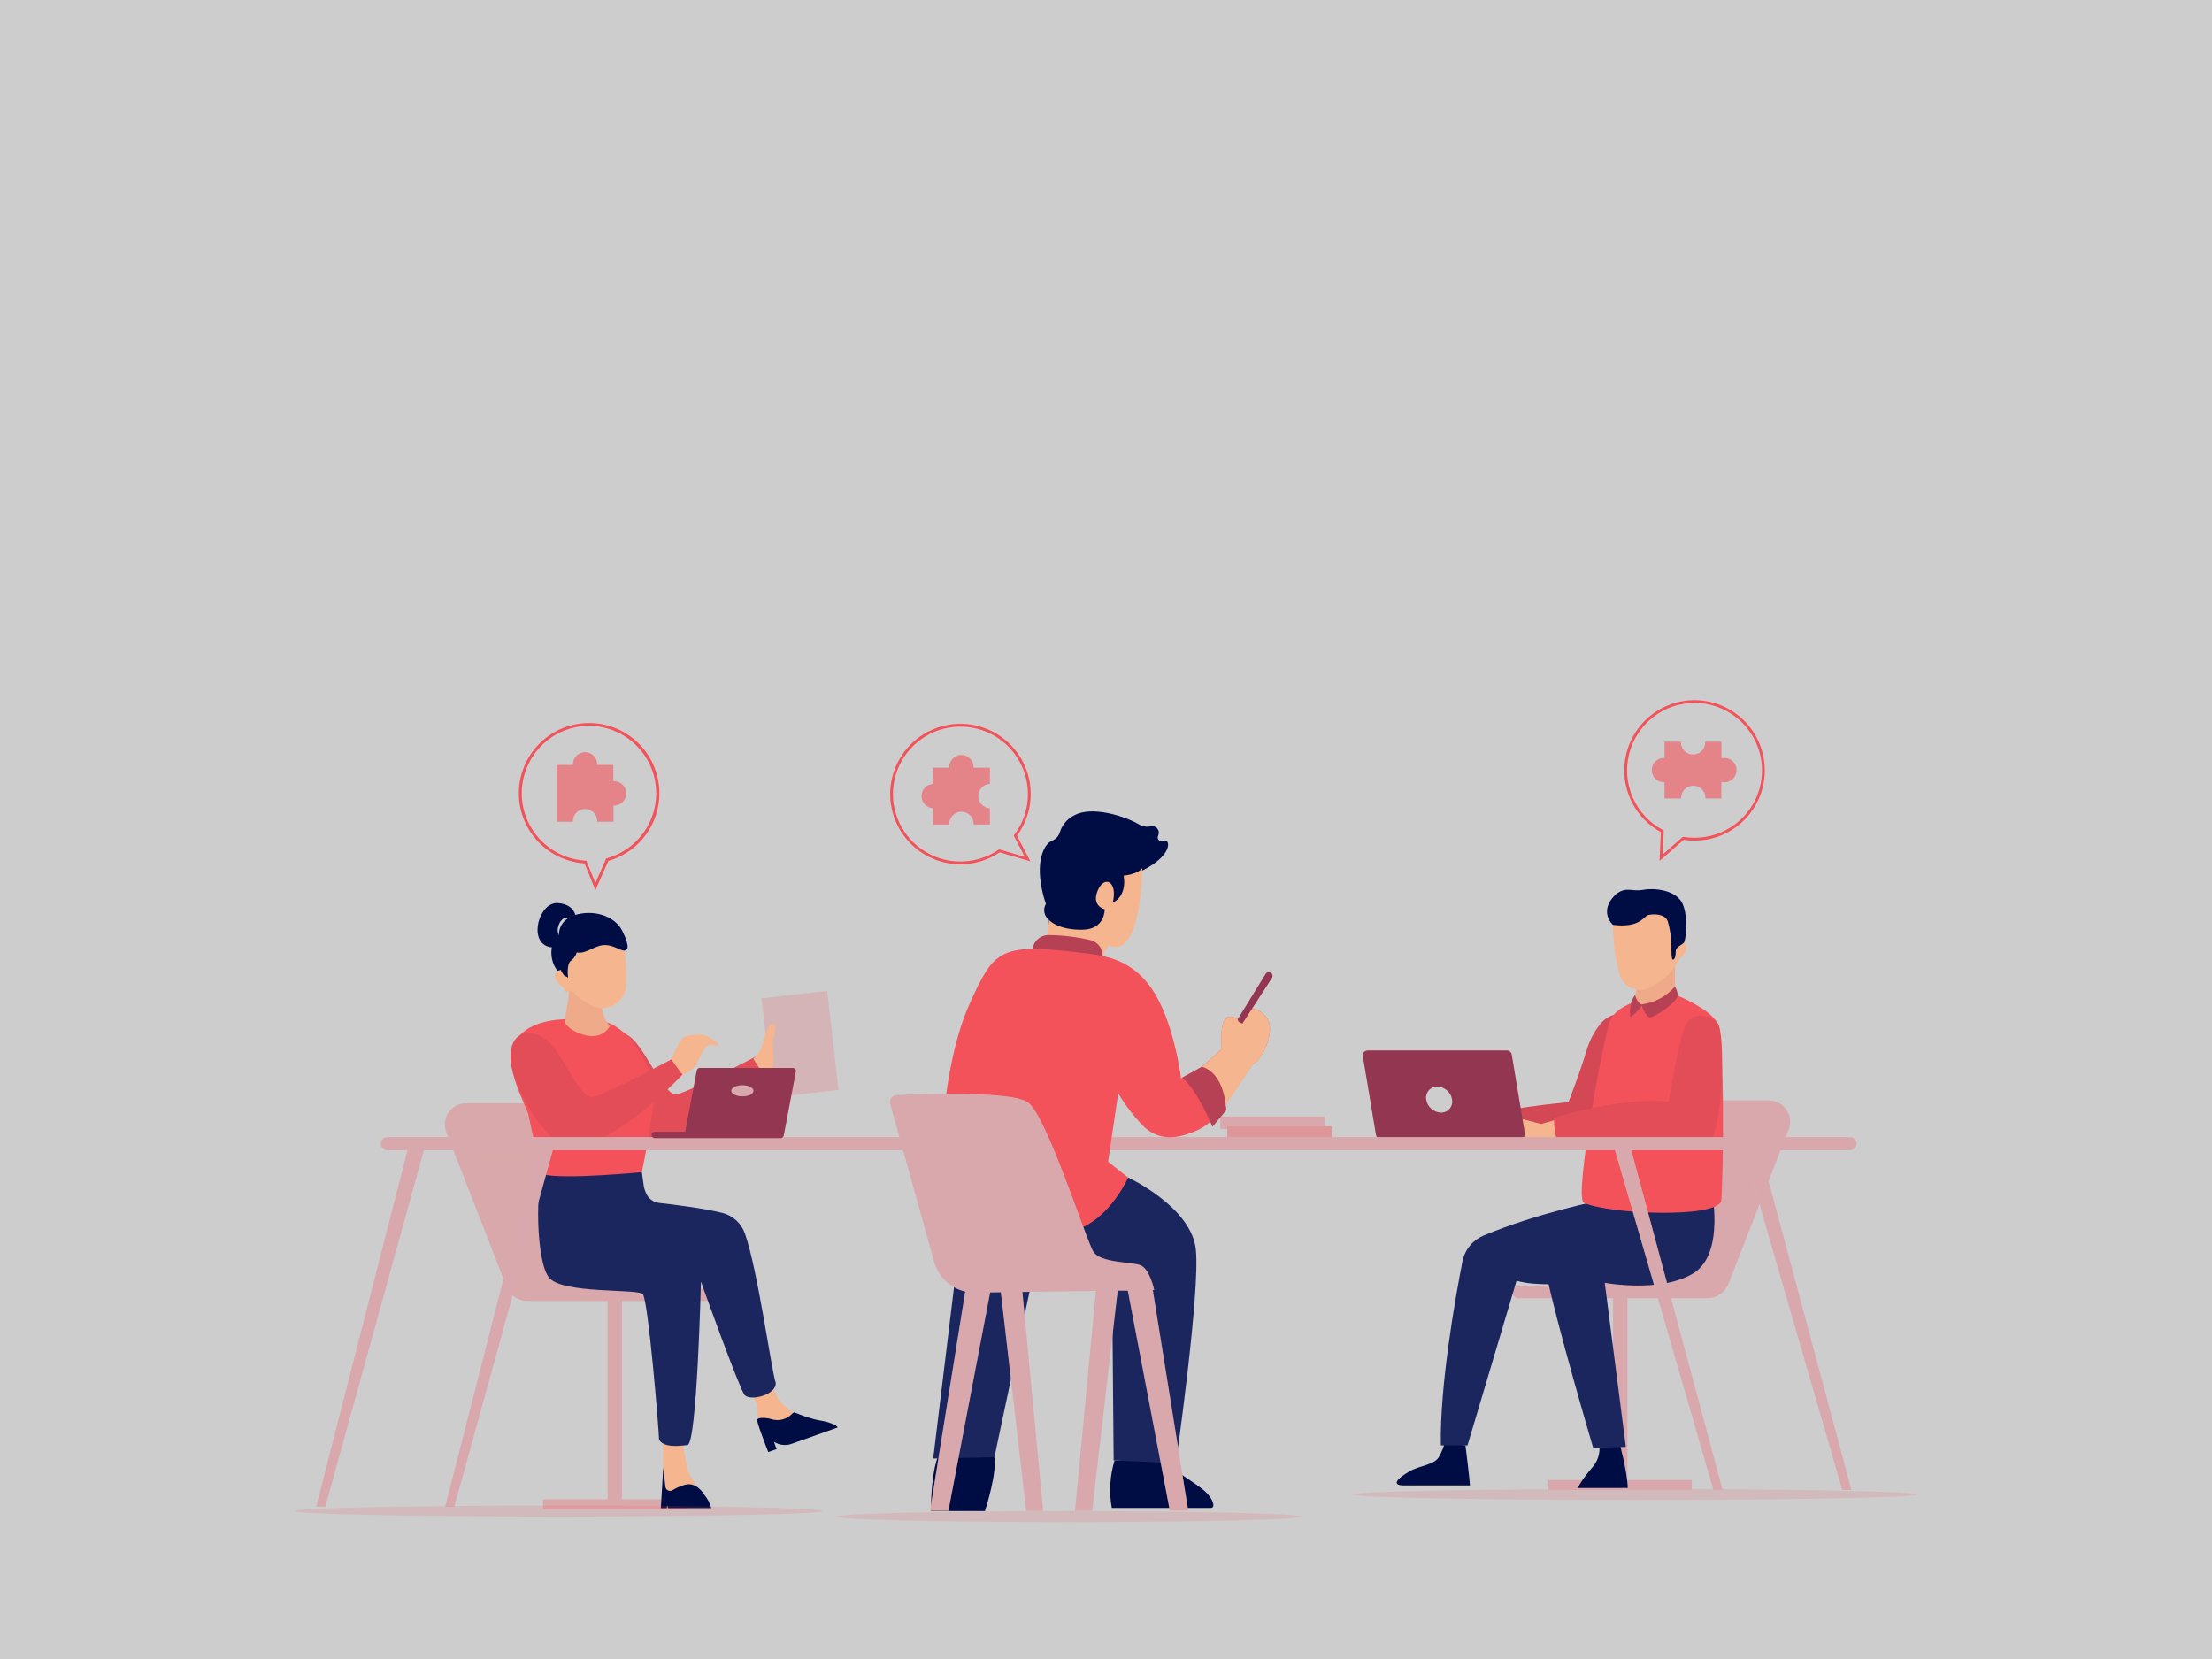 <svg width="1349" height="1012" viewBox="0 0 1349 1012" fill="none" xmlns="http://www.w3.org/2000/svg">
<g clip-path="url(#clip0)">
<path d="M1349 0H0V1011.75H1349V0Z" fill="#CDCDCE"/>
<path opacity="0.15" d="M997.417 914.791C1092.41 914.791 1169.41 913.281 1169.41 911.418C1169.41 909.556 1092.41 908.046 997.417 908.046C902.425 908.046 825.419 909.556 825.419 911.418C825.419 913.281 902.425 914.791 997.417 914.791Z" fill="#F3525A"/>
<path d="M363.117 542.854L356.473 526.548C345.768 525.847 335.715 521.155 328.302 513.401C320.889 505.646 316.654 495.392 316.435 484.666C316.217 473.94 320.029 463.522 327.12 455.472C334.211 447.421 344.064 442.323 354.732 441.186C365.4 440.049 376.106 442.955 384.735 449.33C393.364 455.705 399.287 465.085 401.334 475.616C403.382 486.147 401.404 497.062 395.792 506.206C390.18 515.349 381.342 522.055 371.026 524.997L363.117 542.854ZM359.171 442.624C348.474 442.673 338.217 446.884 330.572 454.366C322.926 461.848 318.494 472.012 318.213 482.705C317.933 493.398 321.826 503.781 329.068 511.653C336.311 519.525 346.333 524.269 357.013 524.879H357.552L363.1 538.504L369.71 523.53L370.098 523.429C379.668 520.756 387.948 514.712 393.41 506.411C398.872 498.111 401.147 488.115 399.815 478.269C398.484 468.423 393.636 459.39 386.165 452.839C378.695 446.287 369.107 442.659 359.171 442.624Z" fill="#F3525A"/>
<path opacity="0.6" d="M374.044 476.399V466.518H364.23C364.278 465.513 364.121 464.508 363.77 463.565C363.418 462.622 362.879 461.761 362.184 461.032C361.49 460.304 360.655 459.724 359.729 459.328C358.804 458.932 357.808 458.728 356.802 458.728C355.796 458.728 354.8 458.932 353.875 459.328C352.95 459.724 352.115 460.304 351.42 461.032C350.726 461.761 350.186 462.622 349.835 463.565C349.483 464.508 349.326 465.513 349.374 466.518H339.493V501.153H349.374C349.326 500.148 349.483 499.144 349.835 498.201C350.186 497.258 350.726 496.396 351.42 495.668C352.115 494.939 352.95 494.36 353.875 493.963C354.8 493.567 355.796 493.363 356.802 493.363C357.808 493.363 358.804 493.567 359.729 493.963C360.655 494.36 361.49 494.939 362.184 495.668C362.879 496.396 363.418 497.258 363.77 498.201C364.121 499.144 364.278 500.148 364.23 501.153H374.111V491.272C375.117 491.32 376.121 491.163 377.064 490.812C378.007 490.46 378.869 489.921 379.597 489.226C380.325 488.532 380.905 487.697 381.301 486.771C381.698 485.846 381.902 484.85 381.902 483.844C381.902 482.838 381.698 481.842 381.301 480.917C380.905 479.992 380.325 479.157 379.597 478.462C378.869 477.768 378.007 477.228 377.064 476.877C376.121 476.525 375.117 476.368 374.111 476.416L374.044 476.399Z" fill="#F3525A"/>
<path d="M1012.09 525.048L1012.91 507.46C1005.58 503.461 999.568 497.404 995.628 490.034C991.689 482.665 989.991 474.304 990.743 465.981C991.495 457.659 994.664 449.737 999.86 443.193C1005.06 436.648 1012.05 431.766 1019.99 429.147C1027.92 426.528 1036.45 426.287 1044.52 428.453C1052.59 430.619 1059.86 435.098 1065.41 441.338C1070.97 447.579 1074.58 455.308 1075.8 463.575C1077.03 471.842 1075.8 480.285 1072.29 487.866V487.866C1068.36 496.306 1061.8 503.24 1053.58 507.624C1045.37 512.007 1035.96 513.6 1026.76 512.165L1012.09 525.048ZM1033.45 428.662C1024.26 428.662 1015.33 431.738 1008.09 437.401C1000.84 443.064 995.706 450.988 993.489 459.91C991.272 468.832 992.104 478.24 995.854 486.634C999.603 495.028 1006.05 501.926 1014.18 506.229L1014.65 506.482L1013.96 521.169L1026.25 510.377H1026.64C1035.52 511.854 1044.64 510.384 1052.61 506.191C1060.58 501.999 1066.96 495.314 1070.77 487.158C1073.67 480.886 1074.95 473.985 1074.48 467.09C1074.02 460.195 1071.83 453.527 1068.11 447.701C1064.4 441.875 1059.27 437.078 1053.22 433.75C1047.16 430.423 1040.36 428.673 1033.45 428.662Z" fill="#F3525A"/>
<path opacity="0.6" d="M1051.65 462.201C1051.03 462.209 1050.42 462.294 1049.83 462.454V452.337H1039.94C1039.99 453.342 1039.84 454.346 1039.48 455.289C1039.13 456.232 1038.59 457.094 1037.9 457.822C1037.2 458.551 1036.37 459.13 1035.44 459.526C1034.52 459.923 1033.52 460.127 1032.52 460.127C1031.51 460.127 1030.51 459.923 1029.59 459.526C1028.66 459.13 1027.83 458.551 1027.13 457.822C1026.44 457.094 1025.9 456.232 1025.55 455.289C1025.2 454.346 1025.04 453.342 1025.09 452.337H1015.12V462.218C1014.12 462.17 1013.11 462.327 1012.17 462.678C1011.23 463.03 1010.37 463.569 1009.64 464.264C1008.91 464.958 1008.33 465.793 1007.93 466.719C1007.54 467.644 1007.33 468.64 1007.33 469.646C1007.33 470.652 1007.54 471.648 1007.93 472.573C1008.33 473.498 1008.91 474.333 1009.64 475.028C1010.37 475.722 1011.23 476.262 1012.17 476.613C1013.11 476.965 1014.12 477.122 1015.12 477.074V486.955H1025.24C1025.19 485.95 1025.35 484.946 1025.7 484.003C1026.05 483.06 1026.59 482.198 1027.29 481.47C1027.98 480.741 1028.82 480.161 1029.74 479.765C1030.67 479.369 1031.66 479.165 1032.67 479.165C1033.67 479.165 1034.67 479.369 1035.6 479.765C1036.52 480.161 1037.36 480.741 1038.05 481.47C1038.74 482.198 1039.28 483.06 1039.64 484.003C1039.99 484.946 1040.14 485.95 1040.1 486.955H1049.77V476.838C1050.8 477.102 1051.86 477.145 1052.9 476.964C1053.94 476.784 1054.93 476.384 1055.8 475.791C1056.67 475.198 1057.41 474.426 1057.96 473.526C1058.51 472.626 1058.86 471.619 1058.99 470.572C1059.12 469.526 1059.03 468.463 1058.72 467.456C1058.4 466.448 1057.88 465.519 1057.18 464.73C1056.48 463.941 1055.62 463.31 1054.66 462.88C1053.69 462.45 1052.65 462.23 1051.6 462.235L1051.65 462.201Z" fill="#F3525A"/>
<path d="M585.753 527.105C575.628 527.107 565.831 523.522 558.098 516.987C551.712 511.599 547.04 504.461 544.659 496.451C542.278 488.442 542.29 479.911 544.695 471.908C547.099 463.906 551.792 456.781 558.193 451.411C564.595 446.042 572.428 442.661 580.727 441.685C589.025 440.709 597.428 442.181 604.901 445.92C612.374 449.659 618.591 455.501 622.786 462.728C626.981 469.954 628.971 478.249 628.513 486.593C628.054 494.936 625.165 502.963 620.203 509.686L628.381 525.284L609.63 519.803C602.576 524.561 594.261 527.104 585.753 527.105ZM559.194 515.74C566.088 521.534 574.689 524.913 583.683 525.361C592.677 525.808 601.571 523.3 609.006 518.218L609.343 517.999L625.042 522.603L618.213 509.568L618.533 509.146C623.395 502.73 626.268 495.03 626.798 486.998C627.328 478.965 625.492 470.954 621.515 463.955C617.539 456.956 611.598 451.276 604.427 447.619C597.256 443.962 589.17 442.488 581.169 443.379C573.169 444.27 565.606 447.488 559.415 452.633C553.225 457.779 548.679 464.626 546.34 472.329C544.002 480.032 543.973 488.251 546.258 495.969C548.542 503.688 553.04 510.568 559.194 515.756V515.74Z" fill="#F3525A"/>
<path opacity="0.6" d="M569.008 478.086V468.204H578.89C578.842 467.199 578.998 466.194 579.35 465.252C579.702 464.309 580.241 463.447 580.936 462.719C581.63 461.99 582.465 461.41 583.39 461.014C584.315 460.618 585.311 460.414 586.318 460.414C587.324 460.414 588.32 460.618 589.245 461.014C590.17 461.41 591.005 461.99 591.7 462.719C592.394 463.447 592.933 464.309 593.285 465.252C593.637 466.194 593.793 467.199 593.745 468.204H603.677V478.086C601.769 478.177 599.968 478.999 598.65 480.382C597.331 481.765 596.595 483.603 596.595 485.514C596.595 487.424 597.331 489.262 598.65 490.645C599.968 492.028 601.769 492.85 603.677 492.941V502.823H593.796C593.844 501.818 593.687 500.813 593.336 499.87C592.984 498.927 592.445 498.066 591.75 497.337C591.056 496.609 590.221 496.029 589.295 495.633C588.37 495.237 587.374 495.033 586.368 495.033C585.362 495.033 584.366 495.237 583.441 495.633C582.516 496.029 581.681 496.609 580.986 497.337C580.292 498.066 579.752 498.927 579.401 499.87C579.049 500.813 578.892 501.818 578.94 502.823H569.059V492.941C567.15 492.85 565.35 492.028 564.031 490.645C562.712 489.262 561.976 487.424 561.976 485.514C561.976 483.603 562.712 481.765 564.031 480.382C565.35 478.999 567.15 478.177 569.059 478.086H569.008Z" fill="#F3525A"/>
<path d="M807.899 680.925H744.243V688.513H807.899V680.925Z" fill="#CDCDCE"/>
<path opacity="0.3" d="M807.899 680.925H744.243V688.513H807.899V680.925Z" fill="#F3525A"/>
<path d="M351.381 560.948C351.381 560.948 351.819 551.623 340.285 550.746C328.751 549.869 322.074 573.814 334.518 577.372C346.963 580.93 352.275 562.735 352.275 562.735" fill="#000D44"/>
<path d="M351.398 564.455C351.398 564.455 351.617 559.987 346.086 559.565C340.555 559.144 337.368 570.627 343.321 572.33C349.273 574.033 351.752 565.315 351.752 565.315" fill="#CDCDCE"/>
<path opacity="0.7" d="M439.201 785.961H397.044V792.706C395.077 792.08 393.275 791.023 391.77 789.611C390.264 788.199 389.094 786.468 388.343 784.545L351.887 691.076C349.791 685.696 346.12 681.075 341.354 677.816C336.589 674.558 330.95 672.814 325.176 672.814H284.234C282.128 672.815 280.054 673.33 278.192 674.314C276.33 675.298 274.736 676.722 273.549 678.461C272.361 680.2 271.615 682.203 271.376 684.295C271.138 686.387 271.413 688.507 272.178 690.469L308.887 784.595C309.899 787.193 311.672 789.425 313.974 790.999C316.276 792.572 318.999 793.414 321.787 793.414H370.537V914.335H331.18V920.473H418.628V914.335H379.271V793.431H439.201C439.976 793.431 440.617 791.745 440.617 789.688C440.617 787.63 439.976 785.961 439.201 785.961Z" fill="#CDCDCE"/>
<path opacity="0.3" d="M439.201 785.961H397.044V792.706C395.077 792.08 393.275 791.023 391.77 789.611C390.264 788.199 389.094 786.468 388.343 784.545L351.887 691.076C349.791 685.696 346.12 681.075 341.354 677.816C336.589 674.558 330.95 672.814 325.176 672.814H284.234C282.128 672.815 280.054 673.33 278.192 674.314C276.33 675.298 274.736 676.722 273.549 678.461C272.361 680.2 271.615 682.203 271.376 684.295C271.138 686.387 271.413 688.507 272.178 690.469L308.887 784.595C309.899 787.193 311.672 789.425 313.974 790.999C316.276 792.572 318.999 793.414 321.787 793.414H370.537V914.335H331.18V920.473H418.628V914.335H379.271V793.431H439.201C439.976 793.431 440.617 791.745 440.617 789.688C440.617 787.63 439.976 785.961 439.201 785.961Z" fill="#F3525A"/>
<path d="M362.645 643.81C362.645 643.81 365.124 669.863 389.321 693.437C412.271 712.66 467.479 653.725 467.479 653.725C467.568 651.641 466.951 649.587 465.726 647.898C464.502 646.208 462.743 644.982 460.734 644.417C460.734 644.417 421.023 665.512 412.963 667.367C404.902 669.222 393.739 638.836 383.807 631.956C373.875 625.076 362.021 627.69 362.645 643.81Z" fill="#F3525A"/>
<path opacity="0.07" d="M362.645 643.81C362.645 643.81 365.124 669.863 389.321 693.437C412.271 712.66 467.479 653.725 467.479 653.725C467.568 651.641 466.951 649.587 465.726 647.898C464.502 646.208 462.743 644.982 460.734 644.417C460.734 644.417 421.023 665.512 412.963 667.367C404.902 669.222 393.739 638.836 383.807 631.956C373.875 625.076 362.021 627.69 362.645 643.81Z" fill="#000D44"/>
<path d="M471.745 846.734C471.745 846.734 473.432 852.332 475.657 854.625C477.883 856.919 487.832 865.788 491.373 866.227C494.914 866.665 497.848 869.009 498.59 868.739C499.332 868.469 498.068 868.638 493.886 869.565C489.704 870.493 488.574 872.854 482.605 871.859C476.635 870.864 475.135 867.458 472.774 866.328C470.413 865.198 465.203 865.62 463.263 864.911C461.324 864.203 462.033 857.458 462.033 857.458L457.665 848.302L471.745 846.734Z" fill="#F5B58F"/>
<path d="M482.74 880.543C480.972 881.168 479.084 881.378 477.222 881.159C475.36 880.94 473.573 880.296 471.998 879.278L473.583 883.78L468.525 885.551C467.142 882.027 461.24 866.884 461.78 865.687C462.319 864.49 466.299 864.524 468.828 865.046C469.313 865.147 469.792 865.276 470.261 865.434C472.452 866.154 474.801 866.247 477.042 865.701C479.283 865.156 481.327 863.994 482.942 862.348C483.336 861.938 483.791 861.591 484.291 861.32C499.467 867.34 500.041 865.67 506.111 867.744C509.787 868.992 510.681 869.987 510.833 870.577L482.74 880.543Z" fill="#000D44"/>
<path d="M416.15 879.177C416.15 879.177 418.797 894.033 419.337 896.427C419.876 898.822 429.994 915.246 429.994 915.246H406.083C405.191 908.026 404.662 900.766 404.498 893.493C404.228 881.555 403.975 872.533 403.975 872.533L416.15 879.177Z" fill="#F5B58F"/>
<path d="M407.449 919.765C407.2 919.166 407.008 918.545 406.875 917.91L406.622 919.765H403.014L404.481 895.095L405.796 906.697C405.85 907.172 406.024 907.626 406.3 908.017C406.576 908.408 406.947 908.723 407.377 908.933C407.807 909.143 408.283 909.242 408.761 909.219C409.24 909.197 409.704 909.054 410.113 908.804C412.572 907.304 415.236 906.168 418.021 905.432C425.188 903.577 429.69 911.806 429.69 911.806C431.602 914.143 433.003 916.854 433.805 919.765H407.449Z" fill="#000D44"/>
<path d="M390.485 721.074C390.485 721.074 389.557 723.199 391.412 714.852C393.267 706.505 397.449 683.758 398.832 668.919C400.215 654.08 384.903 633.659 384.903 633.659C384.903 633.659 376.472 625.228 370.048 623.457C363.623 621.687 344.99 621.602 344.99 621.602C344.99 621.602 318.549 621.13 312.951 638.313C306.611 648.515 321.382 675.866 322.226 679.609C328.229 708.967 332.343 720.619 332.883 721.277C332.883 721.277 354.433 731.293 371.144 729.893C387.854 728.494 390.485 721.074 390.485 721.074Z" fill="#F3525A"/>
<path d="M368.058 600.406C368.058 600.406 363.657 617.572 372.004 625.464C370.604 628.718 365.512 633.592 356.692 631.265C347.873 628.937 345.091 625.009 344.164 622.833C344.4 619.36 348.109 607.758 346.946 595.853L368.058 600.406Z" fill="#EFAB89"/>
<path d="M380.536 577.321C381.719 585.182 382.16 593.137 381.851 601.081C381.73 603.414 381.043 605.683 379.849 607.692C378.656 609.7 376.991 611.388 374.999 612.61C373.007 613.832 370.748 614.55 368.417 614.704C366.085 614.857 363.751 614.441 361.616 613.491C357.217 611.628 353.237 608.898 349.914 605.465C341.482 596.325 339.004 580.846 342.882 571.352C346.76 561.858 364.685 561.504 370.317 563.612C375.949 565.72 380.182 573.46 380.536 577.321Z" fill="#F5B58F"/>
<path d="M348.059 595.55C348.059 595.55 341.314 588.265 338.666 593.729C336.019 599.192 349.88 607.067 350.184 603.121C350.233 600.444 349.494 597.811 348.059 595.55V595.55Z" fill="#F5B58F"/>
<path d="M345.782 604.959C346.798 604.959 347.62 604.136 347.62 603.121C347.62 602.106 346.798 601.283 345.782 601.283C344.767 601.283 343.944 602.106 343.944 603.121C343.944 604.136 344.767 604.959 345.782 604.959Z" fill="#F5B58F"/>
<path d="M391.412 714.852C391.412 714.852 344.079 719.422 331.635 716.252C326.576 720.535 326.576 769.335 334.906 779.25C343.236 789.165 388.664 785.86 391.986 789.182C395.308 792.504 401.918 872.921 401.918 877.879C404.396 882.836 413.502 882.01 419.286 881.251C425.07 880.492 427.481 781.627 427.481 781.627C427.481 781.627 450.718 846.514 454.023 850.646C457.328 854.777 473.87 850.646 473.044 843.209C470.261 834.778 462.201 774.798 454.293 752.287C453.218 749.208 451.395 746.445 448.987 744.246C446.579 742.047 443.662 740.482 440.499 739.69C428.83 736.807 411.108 734.632 401.985 733.62C400.204 733.421 398.51 732.741 397.084 731.654C395.659 730.567 394.555 729.113 393.891 727.448L393.25 725.762C392.957 725.025 392.753 724.255 392.643 723.469L391.412 714.852Z" fill="#1B255E"/>
<path d="M311.349 645.48C311.349 645.48 313.828 671.532 338.026 695.106C360.976 714.329 416.183 655.395 416.183 655.395C416.273 653.31 415.655 651.257 414.431 649.567C413.206 647.877 411.447 646.651 409.438 646.087C409.438 646.087 369.727 667.182 361.667 669.037C353.607 670.891 342.444 640.505 332.512 633.625C322.58 626.745 310.742 629.342 311.349 645.48Z" fill="#F3525A"/>
<path opacity="0.07" d="M311.349 645.48C311.349 645.48 313.828 671.532 338.026 695.106C360.976 714.329 416.183 655.395 416.183 655.395C416.273 653.31 415.655 651.257 414.431 649.567C413.206 647.877 411.447 646.651 409.438 646.087C409.438 646.087 369.727 667.182 361.667 669.037C353.607 670.891 342.444 640.505 332.512 633.625C322.58 626.745 310.742 629.342 311.349 645.48Z" fill="#000D44"/>
<path d="M409.371 646.087C409.371 646.087 414.328 634.283 416.504 632.748C418.679 631.214 427.043 630.27 430.146 631.501C433.248 632.732 438.83 636.155 437.902 637.402C436.975 638.65 434.53 636.475 432.017 637.402C429.505 638.33 426.132 646.39 424.261 649.813C422.389 653.236 416.2 655.395 416.2 655.395L409.371 646.087Z" fill="#F5B58F"/>
<path opacity="0.2" d="M504.494 604.29L464.433 608.84L471.293 669.241L511.354 664.691L504.494 604.29Z" fill="#F3525A"/>
<path d="M459.402 645.665C462.496 642.972 464.627 639.343 465.472 635.328C467.159 628.297 470.025 622.934 472.083 624.587C474.14 626.24 471.256 632.445 471.256 636.155C471.256 639.864 472.943 649.375 470.43 651.854C469.667 652.588 468.757 653.152 467.76 653.51C466.763 653.867 465.702 654.01 464.646 653.928L459.402 645.665Z" fill="#F5B58F"/>
<path d="M342.309 569.666C342.309 569.666 351.482 573.224 352.072 576.411C352.339 578.187 352.122 580.003 351.446 581.667C350.769 583.332 349.658 584.784 348.227 585.871C345.277 587.945 346.457 596.224 346.457 596.224C345.95 595.783 345.342 595.476 344.686 595.331C343.506 595.027 342.022 591.486 342.022 591.486L339.948 592.076C338.341 589.948 337.218 587.496 336.656 584.889C336.094 582.283 336.107 579.585 336.694 576.984C338.447 569.851 342.309 569.666 342.309 569.666Z" fill="#000D44"/>
<path d="M340.875 570.863C340.875 570.863 339.695 561.69 350.335 558.149C360.976 554.608 374.6 557.845 379.625 567.912C384.364 577.676 382.88 579.716 380.519 579.716C378.158 579.716 373.117 575.568 367.215 576.461C361.313 577.355 355.681 582.97 350.352 580.306C345.024 577.642 340.875 570.863 340.875 570.863Z" fill="#000D44"/>
<path d="M989.137 618.247C986.625 618.195 984.136 618.726 981.863 619.796C979.59 620.867 977.595 622.449 976.035 624.418C972.192 629.172 969.327 634.64 967.604 640.505C963.388 654.754 956.525 672.173 956.525 672.173C956.525 672.173 913.762 675.866 886.31 684.314C886.31 684.314 887.895 690.654 890.525 699.102C890.525 699.102 959.662 700.165 971.82 697.517C984.483 694.347 1000.86 642.09 1000.86 642.09C1000.86 642.09 1005.36 618.854 989.137 618.247Z" fill="#F3525A"/>
<path opacity="0.13" d="M989.137 618.247C986.625 618.195 984.136 618.726 981.863 619.796C979.59 620.867 977.595 622.449 976.035 624.418C972.192 629.172 969.327 634.64 967.604 640.505C963.388 654.754 956.525 672.173 956.525 672.173C956.525 672.173 913.762 675.866 886.31 684.314C886.31 684.314 887.895 690.654 890.525 699.102C890.525 699.102 959.662 700.165 971.82 697.517C984.483 694.347 1000.86 642.09 1000.86 642.09C1000.86 642.09 1005.36 618.854 989.137 618.247Z" fill="#000D44"/>
<path d="M1078.76 671.127H1037.82C1032.03 671.117 1026.37 672.859 1021.59 676.125C1016.81 679.39 1013.14 684.027 1011.04 689.423L974.653 782.943C974.463 783.398 974.249 783.843 974.012 784.275H926.139C925.146 784.275 924.194 784.669 923.492 785.371C922.79 786.073 922.396 787.026 922.396 788.018C922.396 789.011 922.79 789.963 923.492 790.665C924.194 791.367 925.146 791.762 926.139 791.762H983.741V902.565H944.3V908.703H1031.75V902.565H992.476V791.745H1041.23C1044.01 791.745 1046.74 790.903 1049.04 789.329C1051.34 787.756 1053.11 785.524 1054.13 782.926L1090.84 688.799C1091.6 686.835 1091.88 684.713 1091.64 682.616C1091.41 680.52 1090.66 678.514 1089.47 676.772C1088.28 675.03 1086.68 673.606 1084.82 672.622C1082.95 671.638 1080.87 671.125 1078.76 671.127V671.127Z" fill="#CDCDCE"/>
<path opacity="0.3" d="M1078.76 671.127H1037.82C1032.03 671.117 1026.37 672.859 1021.59 676.125C1016.81 679.39 1013.14 684.027 1011.04 689.423L974.653 782.943C974.463 783.398 974.249 783.843 974.012 784.275H926.139C925.146 784.275 924.194 784.669 923.492 785.371C922.79 786.073 922.396 787.026 922.396 788.018C922.396 789.011 922.79 789.963 923.492 790.665C924.194 791.367 925.146 791.762 926.139 791.762H983.741V902.565H944.3V908.703H1031.75V902.565H992.476V791.745H1041.23C1044.01 791.745 1046.74 790.903 1049.04 789.329C1051.34 787.756 1053.11 785.524 1054.13 782.926L1090.84 688.799C1091.6 686.835 1091.88 684.713 1091.64 682.616C1091.41 680.52 1090.66 678.514 1089.47 676.772C1088.28 675.03 1086.68 673.606 1084.82 672.622C1082.95 671.638 1080.87 671.125 1078.76 671.127V671.127Z" fill="#F3525A"/>
<path d="M893.713 881.453C893.713 881.453 896.461 903.661 896.461 905.87H855.266C855.266 905.87 845.149 905.87 859.38 897.439C865.94 893.527 875.012 893.594 877.761 888.114C879.236 885.457 880.369 882.624 881.133 879.683L893.713 881.453Z" fill="#000D44"/>
<path d="M962.326 907.472H992.679C992.527 897.861 987.333 878.671 987.333 878.671L975.411 881.555C975.659 884.008 975.384 886.486 974.605 888.826C973.826 891.165 972.561 893.314 970.892 895.129C966.643 900.036 963.253 904.943 962.326 907.472Z" fill="#000D44"/>
<path d="M977.064 731.833C977.064 731.833 938.044 739.488 904.656 753.568C901.406 754.935 898.541 757.08 896.315 759.815C894.089 762.55 892.57 765.79 891.891 769.25C887.473 791.846 878.064 844.727 878.705 881.487H894.96L924.891 781.004C924.891 781.004 936.004 785.708 972.781 781.425C1009.56 777.142 1017.25 751.494 1017.25 751.494L977.064 731.833Z" fill="#1B255E"/>
<path d="M1043.55 723.975C1043.55 723.975 1052.54 764.445 1032.64 776.569C1012.74 788.693 978.683 782.336 978.683 782.336L991.515 882.398L971.634 883.039C971.634 883.039 949.106 807.157 942.142 772.741C941.281 768.458 941.85 764.011 943.759 760.081C945.669 756.152 948.815 752.958 952.714 750.988L987.114 733.519L1043.55 723.975Z" fill="#1B255E"/>
<path d="M1023.22 607.235C1023.22 607.235 1042.63 615.161 1047.36 623.862C1052.12 633.372 1050.92 718.494 1049.74 732.355C1046.98 743.046 982.038 740.668 965.8 733.536C959.864 729.185 978.463 630.202 982.038 622.243C985.613 614.284 996.692 611.164 996.692 611.164L1023.22 607.235Z" fill="#F3525A"/>
<path d="M1001.23 589.277C1000.26 596.276 998.568 603.154 996.169 609.799C996.169 609.799 995.208 616.544 1009.32 613.643C1023.44 610.743 1021.51 603.694 1021.51 603.694V575.804L1001.23 589.277Z" fill="#EFAB89"/>
<path d="M983.657 564.017C983.657 564.017 983.758 580.879 987.67 594.251C988.196 596.053 989.104 597.719 990.333 599.138C991.561 600.556 993.081 601.693 994.789 602.471C996.497 603.249 998.352 603.649 1000.23 603.645C1002.11 603.641 1003.96 603.232 1005.66 602.447C1012.13 599.406 1017.7 594.727 1021.8 588.872C1029.25 577.473 1029.1 560.307 1023.22 550.746C1017.33 541.185 997.923 544.001 992.19 547.374C986.456 550.746 983.337 559.835 983.657 564.017Z" fill="#F5B58F"/>
<path d="M1019.46 579.008C1019.46 579.008 1024.51 571.301 1027.89 575.888C1031.26 580.475 1019.64 589.867 1018.76 586.292C1018.28 583.849 1018.52 581.316 1019.46 579.008V579.008Z" fill="#F5B58F"/>
<path d="M983.657 564.017C983.657 564.017 974.349 555.839 985.579 545.249C991.987 540.443 995.208 543.967 1001.94 542.686C1008.66 541.404 1020.86 542.686 1025.34 549.734C1029.83 556.783 1028.22 573.14 1027.03 574.742C1025.83 576.343 1021.97 577.305 1021.97 580.188C1021.97 583.072 1021.33 585.247 1020.28 585.247C1019.24 585.247 1019.32 580.441 1019.32 576.917C1019.27 571.812 1018.52 566.739 1017.08 561.842C1015.39 557.036 1008.09 557.356 1005.27 557.997C1002.46 558.638 1000.35 566.108 983.657 564.017Z" fill="#000D44"/>
<path opacity="0.53" d="M1016.35 567.912L1016.88 567.676L1016.35 567.912Z" fill="#505E83"/>
<path d="M1021.45 601.705C1016.23 607.736 1008.97 611.617 1001.06 612.598C998.479 611.603 997.096 606.865 997.096 606.865L996.658 607.539C995.568 609.177 994.838 611.028 994.517 612.969C994.112 615.414 993.741 618.618 994.314 619.984C995.495 620.186 1001.28 613.66 1001.28 613.66C1001.28 613.66 1003.64 619.528 1005.81 620.405C1007.99 621.282 1021.85 611.974 1023.23 607.337C1023.15 605.333 1022.53 603.388 1021.45 601.705V601.705Z" fill="#F3525A"/>
<path opacity="0.25" d="M1021.45 601.705C1016.23 607.736 1008.97 611.617 1001.06 612.598C998.479 611.603 997.096 606.865 997.096 606.865L996.658 607.539C995.568 609.177 994.838 611.028 994.517 612.969C994.112 615.414 993.741 618.618 994.314 619.984C995.495 620.186 1001.28 613.66 1001.28 613.66C1001.28 613.66 1003.64 619.528 1005.81 620.405C1007.99 621.282 1021.85 611.974 1023.23 607.337C1023.15 605.333 1022.53 603.388 1021.45 601.705V601.705Z" fill="#000D44"/>
<path d="M940.725 685.697C940.725 685.697 931.316 683.134 926.83 682.054C922.345 680.975 910.575 693.386 910.373 695.73C911.873 697.416 939.444 696.151 939.444 696.151L941.585 693.369L940.725 685.697Z" fill="#F5B58F"/>
<path d="M940.118 685.393C940.118 685.393 1003.47 666.339 1013.03 675.191C1022.59 684.044 1013.81 698.799 999.643 700.047C985.478 701.295 940.624 694.229 940.624 694.229L940.118 685.393Z" fill="#F5B58F"/>
<path d="M947.672 681.683C947.672 681.683 947.672 692.374 950.05 695.544C956.39 696.725 1036.76 701.48 1043.49 694.364C1050.21 687.248 1052.59 630.624 1047.45 623.879C1039.93 617.539 1032 617.943 1028.04 625.059C1024.08 632.175 1017.75 671.785 1017.75 671.785C1017.75 671.785 992.729 668.21 947.672 681.683Z" fill="#F3525A"/>
<path opacity="0.07" d="M947.672 681.683C947.672 681.683 947.672 692.374 950.05 695.544C956.39 696.725 1036.76 701.48 1043.49 694.364C1050.21 687.248 1052.59 630.624 1047.45 623.879C1039.93 617.539 1032 617.943 1028.04 625.059C1024.08 632.175 1017.75 671.785 1017.75 671.785C1017.75 671.785 992.729 668.21 947.672 681.683Z" fill="#000D44"/>
<path d="M926.949 694.516H842.063C841.361 694.517 840.682 694.268 840.148 693.814C839.613 693.359 839.258 692.73 839.146 692.037L831.136 644.029C831.078 643.611 831.11 643.186 831.23 642.781C831.35 642.377 831.555 642.002 831.831 641.683C832.107 641.364 832.448 641.107 832.831 640.93C833.215 640.753 833.631 640.66 834.053 640.657H919.006C919.708 640.656 920.387 640.905 920.921 641.359C921.456 641.813 921.811 642.443 921.923 643.136L929.933 691.143C929.994 691.568 929.963 692 929.84 692.411C929.717 692.821 929.506 693.2 929.222 693.521C928.938 693.842 928.588 694.097 928.195 694.269C927.802 694.441 927.377 694.525 926.949 694.516V694.516Z" fill="#F3525A"/>
<path opacity="0.4" d="M926.949 694.516H842.063C841.361 694.517 840.682 694.268 840.148 693.814C839.613 693.359 839.258 692.73 839.146 692.037L831.136 644.029C831.078 643.611 831.11 643.186 831.23 642.781C831.35 642.377 831.555 642.002 831.831 641.683C832.107 641.364 832.448 641.107 832.831 640.93C833.215 640.753 833.631 640.66 834.053 640.657H919.006C919.708 640.656 920.387 640.905 920.921 641.359C921.456 641.813 921.811 642.443 921.923 643.136L929.933 691.143C929.994 691.568 929.963 692 929.84 692.411C929.717 692.821 929.506 693.2 929.222 693.521C928.938 693.842 928.588 694.097 928.195 694.269C927.802 694.441 927.377 694.525 926.949 694.516V694.516Z" fill="#000D44"/>
<path d="M885.568 670.588C885.742 671.567 885.698 672.573 885.437 673.533C885.177 674.493 884.708 675.383 884.064 676.141C883.419 676.898 882.615 677.503 881.709 677.914C880.803 678.324 879.817 678.529 878.823 678.513C876.629 678.451 874.526 677.625 872.876 676.178C871.227 674.731 870.133 672.754 869.785 670.588C869.61 669.609 869.655 668.603 869.915 667.643C870.175 666.683 870.644 665.793 871.289 665.035C871.933 664.278 872.738 663.672 873.644 663.262C874.55 662.852 875.535 662.647 876.53 662.663C878.723 662.725 880.826 663.551 882.476 664.997C884.126 666.444 885.219 668.421 885.568 670.588V670.588Z" fill="#CDCDCE"/>
<path d="M812.115 686.827H748.459V694.415H812.115V686.827Z" fill="#CDCDCE"/>
<path opacity="0.45" d="M812.115 686.827H748.459V694.415H812.115V686.827Z" fill="#F3525A"/>
<path d="M1132.25 697.484C1132.25 696.419 1131.83 695.398 1131.07 694.646C1130.32 693.893 1129.3 693.47 1128.24 693.47H236.21C235.143 693.47 234.12 693.894 233.366 694.648C232.612 695.402 232.188 696.425 232.188 697.492C232.188 698.559 232.612 699.582 233.366 700.336C234.12 701.09 235.143 701.514 236.21 701.514H248.486L192.84 918.821H198.421L258.502 701.48H327.133L271.486 918.821H277.068L337.115 701.48H984.905L1044.95 908.67H1050.53L994.888 701.48H1063.48L1123.53 908.67H1129.11L1073.55 701.48H1128.22C1128.75 701.482 1129.27 701.381 1129.76 701.181C1130.24 700.981 1130.69 700.688 1131.06 700.317C1131.44 699.945 1131.73 699.504 1131.94 699.018C1132.14 698.532 1132.25 698.011 1132.25 697.484V697.484Z" fill="#CDCDCE"/>
<path opacity="0.3" d="M1132.25 697.484C1132.25 696.419 1131.83 695.398 1131.07 694.646C1130.32 693.893 1129.3 693.47 1128.24 693.47H236.21C235.143 693.47 234.12 693.894 233.366 694.648C232.612 695.402 232.188 696.425 232.188 697.492C232.188 698.559 232.612 699.582 233.366 700.336C234.12 701.09 235.143 701.514 236.21 701.514H248.486L192.84 918.821H198.421L258.502 701.48H327.133L271.486 918.821H277.068L337.115 701.48H984.905L1044.95 908.67H1050.53L994.888 701.48H1063.48L1123.53 908.67H1129.11L1073.55 701.48H1128.22C1128.75 701.482 1129.27 701.381 1129.76 701.181C1130.24 700.981 1130.69 700.688 1131.06 700.317C1131.44 699.945 1131.73 699.504 1131.94 699.018C1132.14 698.532 1132.25 698.011 1132.25 697.484V697.484Z" fill="#F3525A"/>
<path d="M483.431 651.28H426.857C426.386 651.283 425.931 651.455 425.576 651.764C425.22 652.074 424.987 652.5 424.918 652.967L417.853 690.182H399.304C398.787 690.182 398.292 690.387 397.927 690.753C397.562 691.118 397.356 691.613 397.356 692.13C397.356 692.646 397.562 693.142 397.927 693.507C398.292 693.872 398.787 694.077 399.304 694.077H476.045C476.517 694.074 476.971 693.903 477.327 693.593C477.683 693.284 477.916 692.857 477.984 692.391L485.337 653.607C485.388 653.326 485.377 653.037 485.306 652.76C485.234 652.482 485.103 652.224 484.922 652.003C484.741 651.782 484.514 651.602 484.256 651.477C483.999 651.353 483.717 651.285 483.431 651.28Z" fill="#F3525A"/>
<path opacity="0.4" d="M483.431 651.28H426.857C426.386 651.283 425.931 651.455 425.576 651.764C425.22 652.074 424.987 652.5 424.918 652.967L417.853 690.182H399.304C398.787 690.182 398.292 690.387 397.927 690.753C397.562 691.118 397.356 691.613 397.356 692.13C397.356 692.646 397.562 693.142 397.927 693.507C398.292 693.872 398.787 694.077 399.304 694.077H476.045C476.517 694.074 476.971 693.903 477.327 693.593C477.683 693.284 477.916 692.857 477.984 692.391L485.337 653.607C485.388 653.326 485.377 653.037 485.306 652.76C485.234 652.482 485.103 652.224 484.922 652.003C484.741 651.782 484.514 651.602 484.256 651.477C483.999 651.353 483.717 651.285 483.431 651.28Z" fill="#000D44"/>
<path d="M600.676 921.536C600.676 921.536 608.652 897.051 606.207 887.811L572.246 887.912C572.246 887.912 567.963 895.584 567.727 921.536H600.676Z" fill="#000D44"/>
<path d="M629.309 780.869L606.443 888.688L569.109 889.497L583.409 771.915L629.309 780.869Z" fill="#1B255E"/>
<path d="M679.71 890.728C676.862 900.086 676.284 909.988 678.024 919.613H738.409C741.63 919.613 739.724 913.543 734.345 909.007C726.554 902.447 713.233 896.073 712.424 890.728H679.71Z" fill="#000D44"/>
<path d="M678.176 777.361L679.171 890.66L717.112 892.347C717.112 892.347 732.001 788.119 729.303 762.067C726.605 736.014 687.99 718.106 687.99 718.106L649.442 754.327L681.548 775.675L678.176 777.361Z" fill="#1B255E"/>
<path d="M639.763 561.032C638.294 559.922 637.285 558.308 636.931 556.501C636.576 554.693 636.9 552.819 637.841 551.235C637.841 551.235 631.872 535.047 635.075 522.468C636.677 516.178 639.392 513.632 641.702 512.637C642.812 512.206 643.807 511.525 644.611 510.648C645.415 509.771 646.006 508.721 646.34 507.578C647.015 505.348 648.142 503.282 649.651 501.506C651.159 499.731 653.017 498.285 655.108 497.258C665.765 491.289 685.798 497.68 694.313 502.587C696.55 503.996 699.249 504.475 701.834 503.919C702.575 503.753 703.347 503.801 704.061 504.057C704.775 504.314 705.402 504.769 705.867 505.369C706.332 505.968 706.617 506.688 706.688 507.444C706.759 508.199 706.614 508.959 706.269 509.635V509.77C706.076 510.131 705.992 510.539 706.026 510.946C706.059 511.354 706.21 511.743 706.459 512.066C706.708 512.39 707.046 512.636 707.431 512.773C707.815 512.91 708.232 512.933 708.63 512.839C710.417 512.418 712.002 512.603 712.272 514.306C713.132 518.775 707.213 527.021 690.587 533.631L677.097 573.544L648.549 570.34C648.549 570.34 636.981 572.111 639.763 561.032Z" fill="#000D44"/>
<path d="M696.64 529.482C696.64 529.482 696.219 585.972 676.186 576.478L672.139 582.97L637.841 576.9L639.763 561.015C639.763 561.015 644.822 567.221 660.217 566.985C674.045 566.765 673.707 554.557 673.707 554.557C673.707 554.557 665.411 552.635 669.458 543.057C673.505 533.479 681.818 537.509 678.614 550.51C678.614 550.51 687.4 547.137 685.275 533.968C685.359 533.968 693.049 533.546 696.64 529.482Z" fill="#F5B58F"/>
<path d="M672.814 587.607L672.409 582.093C672.255 580.009 671.437 578.029 670.074 576.445C668.711 574.86 666.876 573.755 664.838 573.291C656.54 571.377 648.06 570.359 639.544 570.256C637.541 570.235 635.58 570.828 633.925 571.956C632.27 573.083 631 574.691 630.287 576.563L628.078 582.397L672.814 587.607Z" fill="#F3525A"/>
<path opacity="0.25" d="M672.814 587.607L672.409 582.093C672.255 580.009 671.437 578.029 670.074 576.445C668.711 574.86 666.876 573.755 664.838 573.291C656.54 571.377 648.06 570.359 639.544 570.256C637.541 570.235 635.58 570.828 633.925 571.956C632.27 573.083 631 574.691 630.287 576.563L628.078 582.397L672.814 587.607Z" fill="#000D44"/>
<path d="M574.607 692.054C574.607 692.054 594.842 736.099 631.821 749.386C668.8 762.674 687.99 718.106 687.99 718.106L675.782 708.495L678.547 689.676L680.823 674.331L681.936 666.743L682.172 667.148C686.347 674.109 691.297 680.575 696.927 686.422C704.431 693.976 713.233 694.853 722.558 692.121C731.141 689.541 737.448 686.506 744.479 676.945C754.091 663.927 763.787 649.173 763.787 649.173C769.723 646.272 775.591 632.934 774.292 625.127C772.994 617.319 764.31 615.009 764.31 615.009L754.833 621.619C754.833 621.619 749.42 617.235 746.553 622.648C743.687 628.061 745.204 639.679 745.204 639.679L732.962 650.589L720.265 657.638C720.265 657.638 715.965 622.344 702.222 602.716C688.479 583.088 670.925 582.481 655.631 580.593C609.478 575.129 605.819 580.272 591.553 611.654C591.452 611.923 591.317 612.227 591.182 612.514C576.697 644.687 574.607 692.054 574.607 692.054Z" fill="#F3525A"/>
<path d="M746.166 675.343C755.777 662.325 763.787 649.257 763.787 649.257C769.723 646.356 775.591 633.018 774.292 625.211C772.994 617.404 764.31 615.093 764.31 615.093L754.833 621.704C754.833 621.704 749.42 617.319 746.554 622.732C743.687 628.145 745.204 639.763 745.204 639.763L732.962 650.673C738.679 656.946 747.852 662.814 746.166 675.343Z" fill="#F5B58F"/>
<path d="M754.816 621.67L771.864 593.965C772.178 593.456 772.679 593.092 773.26 592.95C773.84 592.808 774.453 592.9 774.967 593.206V593.206C775.229 593.363 775.456 593.571 775.636 593.818C775.816 594.064 775.944 594.345 776.013 594.642C776.082 594.939 776.091 595.248 776.039 595.549C775.987 595.849 775.874 596.136 775.709 596.393L757.7 624.199C757.7 624.199 754.985 623.693 754.816 621.67Z" fill="#F3525A"/>
<path opacity="0.4" d="M754.816 621.67L771.864 593.965C772.178 593.456 772.679 593.092 773.26 592.95C773.84 592.808 774.453 592.9 774.967 593.206V593.206C775.229 593.363 775.456 593.571 775.636 593.818C775.816 594.064 775.944 594.345 776.013 594.642C776.082 594.939 776.091 595.248 776.039 595.549C775.987 595.849 775.874 596.136 775.709 596.393L757.7 624.199C757.7 624.199 754.985 623.693 754.816 621.67Z" fill="#000D44"/>
<path d="M732.929 650.64C732.929 650.64 746.149 652.494 747.852 677.029L739.421 687.147C739.421 687.147 730.365 665.04 721.024 657.233L732.929 650.64Z" fill="#F3525A"/>
<path opacity="0.25" d="M732.929 650.64C732.929 650.64 746.149 652.494 747.852 677.029L739.421 687.147C739.421 687.147 730.365 665.04 721.024 657.233L732.929 650.64Z" fill="#000D44"/>
<path d="M713.419 921.283H724.649L703.031 786.686H703.891C703.891 786.686 701.16 773.28 695.005 771.426C688.85 769.571 671.397 770.06 666.962 763.601C662.528 757.143 638.583 680.739 626.948 672.325C617.235 665.293 564 667.08 546.817 667.856C546.174 667.883 545.546 668.055 544.979 668.359C544.412 668.663 543.922 669.092 543.544 669.612C543.166 670.133 542.911 670.732 542.797 671.366C542.684 671.999 542.715 672.649 542.888 673.269L569.649 769.385C570.855 773.868 573.26 777.937 576.605 781.155C579.951 784.372 584.11 786.617 588.636 787.647L567.17 921.367H578.384L603.846 788.153L610.372 788.069L625.818 921.418H636.188L623.508 787.883L668.345 787.276L655.597 921.401H666.069L681.616 787.091H687.805L713.419 921.283Z" fill="#CDCDCE"/>
<path opacity="0.3" d="M713.419 921.283H724.649L703.031 786.686H703.891C703.891 786.686 701.16 773.28 695.005 771.426C688.85 769.571 671.397 770.06 666.962 763.601C662.528 757.143 638.583 680.739 626.948 672.325C617.235 665.293 564 667.08 546.817 667.856C546.174 667.883 545.546 668.055 544.979 668.359C544.412 668.663 543.922 669.092 543.544 669.612C543.166 670.133 542.911 670.732 542.797 671.366C542.684 671.999 542.715 672.649 542.888 673.269L569.649 769.385C570.855 773.868 573.26 777.937 576.605 781.155C579.951 784.372 584.11 786.617 588.636 787.647L567.17 921.367H578.384L603.846 788.153L610.372 788.069L625.818 921.418H636.188L623.508 787.883L668.345 787.276L655.597 921.401H666.069L681.616 787.091H687.805L713.419 921.283Z" fill="#F3525A"/>
<path opacity="0.15" d="M651.736 928.281C729.964 928.281 793.381 926.771 793.381 924.908C793.381 923.046 729.964 921.536 651.736 921.536C573.507 921.536 510.091 923.046 510.091 924.908C510.091 926.771 573.507 928.281 651.736 928.281Z" fill="#F3525A"/>
<path opacity="0.15" d="M340.622 924.908C429.561 924.908 501.659 923.398 501.659 921.536C501.659 919.673 429.561 918.163 340.622 918.163C251.684 918.163 179.586 919.673 179.586 921.536C179.586 923.398 251.684 924.908 340.622 924.908Z" fill="#F3525A"/>
<path d="M452.758 668.598C456.483 668.598 459.503 667.088 459.503 665.226C459.503 663.363 456.483 661.853 452.758 661.853C449.033 661.853 446.013 663.363 446.013 665.226C446.013 667.088 449.033 668.598 452.758 668.598Z" fill="#CDCDCE"/>
<path opacity="0.3" d="M452.758 668.598C456.483 668.598 459.503 667.088 459.503 665.226C459.503 663.363 456.483 661.853 452.758 661.853C449.033 661.853 446.013 663.363 446.013 665.226C446.013 667.088 449.033 668.598 452.758 668.598Z" fill="#F3525A"/>
</g>
<defs>
<clipPath id="clip0">
<rect width="1349" height="1011.75" fill="white"/>
</clipPath>
</defs>
</svg>
